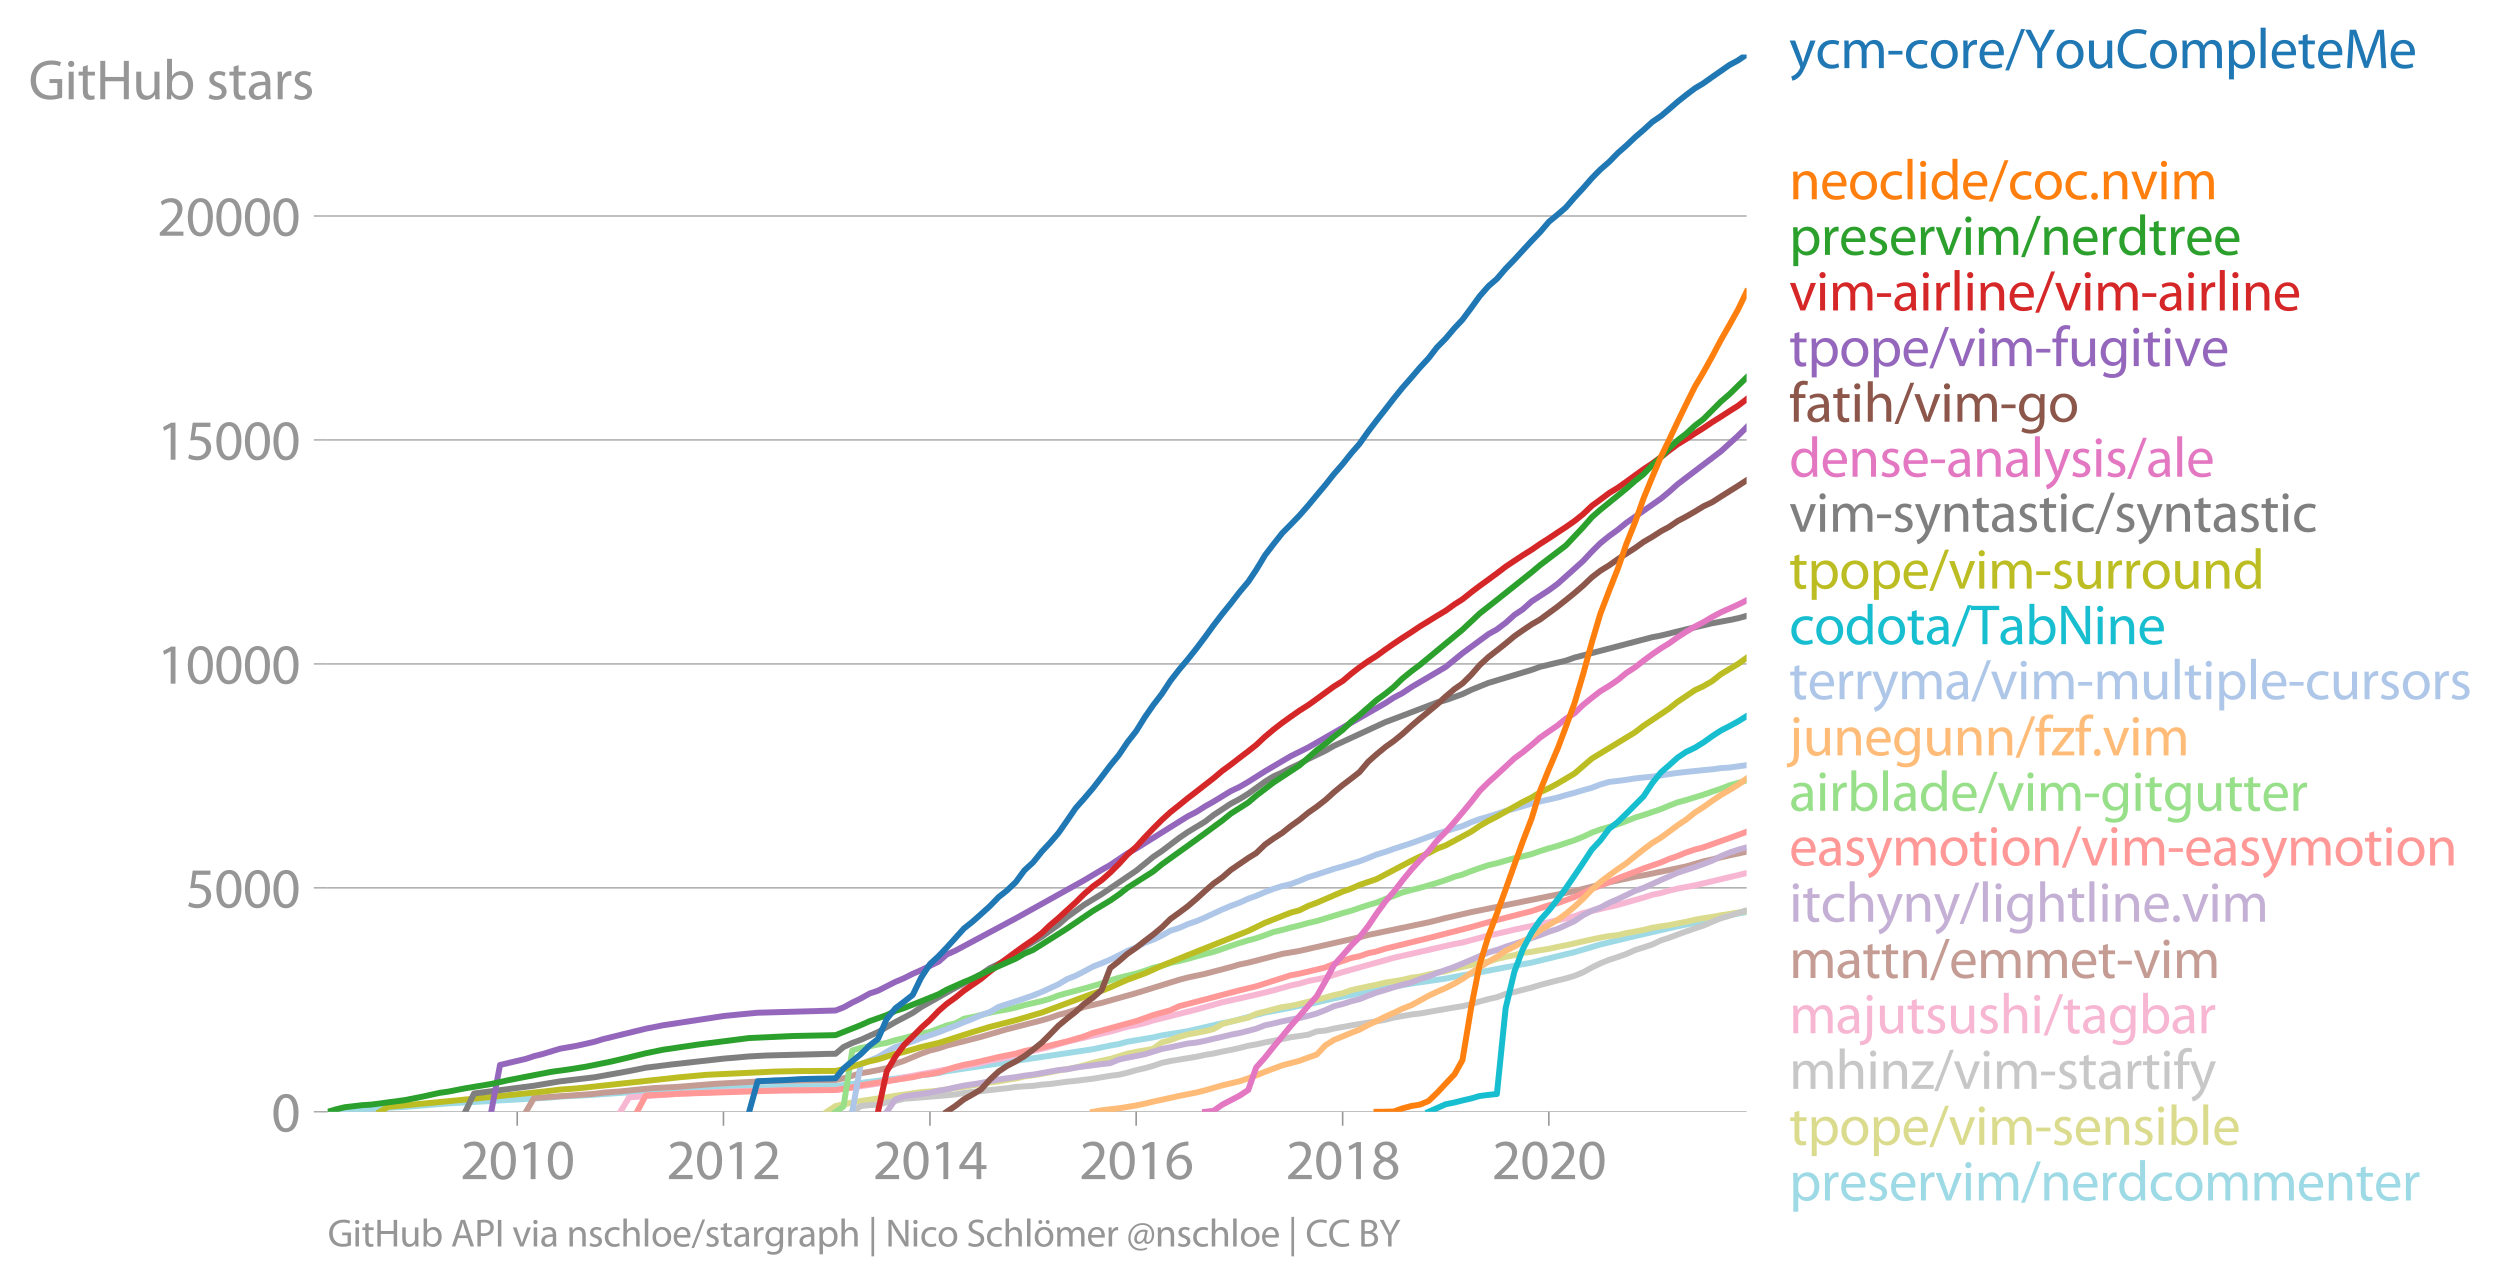 <svg xmlns:xlink="http://www.w3.org/1999/xlink" width="838.957" height="431.141" viewBox="0 0 629.218 323.356" xmlns="http://www.w3.org/2000/svg"><defs><style>*{stroke-linejoin:round;stroke-linecap:butt}</style></defs><g id="figure_1"><path d="M0 323.356h629.218V0H0v323.356z" style="fill:none" id="patch_1"/><g id="axes_1"><path d="M82.476 279.829h357.12V13.717H82.476v266.112z" style="fill:none" id="patch_2"/><g id="matplotlib.axis_1"><g id="xtick_1"><g id="line2d_1"><defs><path id="m10c951c06f" d="M0 0v3.5" style="stroke:#969696;stroke-width:.4"/></defs><use xlink:href="#m10c951c06f" x="130.182" y="279.829" style="fill:#969696;stroke:#969696;stroke-width:.4"/></g><g style="fill:#969696" transform="matrix(.14 0 0 -.14 115.82 296.769)" id="text_1"><defs><path id="MyriadPro-Regular-32" d="M2944 0v467H1075v13l333 307c877 845 1434 1466 1434 2234 0 595-378 1209-1274 1209-480 0-890-179-1178-422l180-397c192 160 505 352 883 352 621 0 825-390 825-813-6-627-486-1164-1548-2176L288 346V0h2656z" transform="scale(.016)"/><path id="MyriadPro-Regular-30" d="M1677 4230c-845 0-1447-768-1447-2163C243 691 794-70 1606-70c922 0 1447 780 1447 2195 0 1325-499 2105-1376 2105zm-32-435c582 0 845-672 845-1696 0-1062-276-1734-852-1734-512 0-844 614-844 1696 0 1133 358 1734 851 1734z" transform="scale(.016)"/><path id="MyriadPro-Regular-31" d="M1510 0h544v4160h-480l-908-486 108-429 724 390h12V0z" transform="scale(.016)"/></defs><use xlink:href="#MyriadPro-Regular-32"/><use xlink:href="#MyriadPro-Regular-30" x="51.3"/><use xlink:href="#MyriadPro-Regular-31" x="102.6"/><use xlink:href="#MyriadPro-Regular-30" x="153.9"/></g></g><g id="xtick_2"><use xlink:href="#m10c951c06f" x="182.083" y="279.829" style="fill:#969696;stroke:#969696;stroke-width:.4" id="line2d_2"/><g style="fill:#969696" transform="matrix(.14 0 0 -.14 167.72 296.769)" id="text_2"><use xlink:href="#MyriadPro-Regular-32"/><use xlink:href="#MyriadPro-Regular-30" x="51.3"/><use xlink:href="#MyriadPro-Regular-31" x="102.6"/><use xlink:href="#MyriadPro-Regular-32" x="153.9"/></g></g><g id="xtick_3"><use xlink:href="#m10c951c06f" x="234.055" y="279.829" style="fill:#969696;stroke:#969696;stroke-width:.4" id="line2d_3"/><g style="fill:#969696" transform="matrix(.14 0 0 -.14 219.692 296.769)" id="text_3"><defs><path id="MyriadPro-Regular-34" d="M2560 0v1133h582v441h-582v2586h-608L96 1504v-371h1933V0h531zM666 1574v13l1017 1415c115 192 218 371 346 614h19c-13-218-19-435-19-653V1574H666z" transform="scale(.016)"/></defs><use xlink:href="#MyriadPro-Regular-32"/><use xlink:href="#MyriadPro-Regular-30" x="51.3"/><use xlink:href="#MyriadPro-Regular-31" x="102.6"/><use xlink:href="#MyriadPro-Regular-34" x="153.9"/></g></g><g id="xtick_4"><use xlink:href="#m10c951c06f" x="285.956" y="279.829" style="fill:#969696;stroke:#969696;stroke-width:.4" id="line2d_4"/><g style="fill:#969696" transform="matrix(.14 0 0 -.14 271.593 296.769)" id="text_4"><defs><path id="MyriadPro-Regular-36" d="M2662 4224c-102 0-243-6-409-32-525-64-986-275-1331-614-410-410-704-1056-704-1876C218 621 800-70 1690-70c864 0 1382 704 1382 1465 0 813-518 1344-1254 1344-461 0-807-217-1005-480h-19c96 685 563 1331 1446 1479 160 25 307 32 422 25v461zM1690 365c-589 0-903 505-916 1190 0 103 26 186 64 250 154 301 468 512 807 512 518 0 857-359 857-954s-326-998-806-998h-6z" transform="scale(.016)"/></defs><use xlink:href="#MyriadPro-Regular-32"/><use xlink:href="#MyriadPro-Regular-30" x="51.3"/><use xlink:href="#MyriadPro-Regular-31" x="102.6"/><use xlink:href="#MyriadPro-Regular-36" x="153.9"/></g></g><g id="xtick_5"><use xlink:href="#m10c951c06f" x="337.928" y="279.829" style="fill:#969696;stroke:#969696;stroke-width:.4" id="line2d_5"/><g style="fill:#969696" transform="matrix(.14 0 0 -.14 323.564 296.769)" id="text_5"><defs><path id="MyriadPro-Regular-38" d="M1062 2170c-512-218-825-589-825-1114C237 448 762-70 1632-70c794 0 1414 486 1414 1209 0 506-320 871-838 1075v20c512 243 685 620 685 972 0 519-403 1024-1210 1024-729 0-1286-448-1286-1107 0-358 198-717 659-934l6-19zm583-1831c-531 0-851 371-832 794 0 397 262 717 749 857 563-160 915-403 915-908 0-423-327-743-832-743zm6 3488c506 0 704-345 704-678 0-378-275-634-633-755-480 128-794 352-794 768 0 358 256 665 723 665z" transform="scale(.016)"/></defs><use xlink:href="#MyriadPro-Regular-32"/><use xlink:href="#MyriadPro-Regular-30" x="51.3"/><use xlink:href="#MyriadPro-Regular-31" x="102.6"/><use xlink:href="#MyriadPro-Regular-38" x="153.9"/></g></g><g id="xtick_6"><use xlink:href="#m10c951c06f" x="389.828" y="279.829" style="fill:#969696;stroke:#969696;stroke-width:.4" id="line2d_6"/><g style="fill:#969696" transform="matrix(.14 0 0 -.14 375.465 296.769)" id="text_6"><use xlink:href="#MyriadPro-Regular-32"/><use xlink:href="#MyriadPro-Regular-30" x="51.3"/><use xlink:href="#MyriadPro-Regular-32" x="102.6"/><use xlink:href="#MyriadPro-Regular-30" x="153.9"/></g></g></g><g id="matplotlib.axis_2"><g id="ytick_1"><path d="M82.476 279.829h357.12" clip-path="url(#p8247902448)" style="fill:none;stroke:#969696;stroke-width:.3;stroke-linecap:square" id="line2d_7"/><g id="line2d_8"><defs><path id="m7f1ccc2a05" d="M0 0h-3.5" style="stroke:#969696;stroke-width:.3"/></defs><use xlink:href="#m7f1ccc2a05" x="82.476" y="279.829" style="fill:#969696;stroke:#969696;stroke-width:.3"/></g><use xlink:href="#MyriadPro-Regular-30" style="fill:#969696" transform="matrix(.14 0 0 -.14 68.295 284.799)" id="text_7"/></g><g id="ytick_2"><path d="M82.476 223.463h357.12" clip-path="url(#p8247902448)" style="fill:none;stroke:#969696;stroke-width:.3;stroke-linecap:square" id="line2d_9"/><use xlink:href="#m7f1ccc2a05" x="82.476" y="223.463" style="fill:#969696;stroke:#969696;stroke-width:.3" id="line2d_10"/><g style="fill:#969696" transform="matrix(.14 0 0 -.14 46.75 228.433)" id="text_8"><defs><path id="MyriadPro-Regular-35" d="M2771 4160H781L512 2163c154 19 339 45 576 45 832 0 1190-384 1197-922 0-556-455-902-986-902-377 0-717 128-889 230L269 186C467 58 851-70 1306-70c902 0 1548 608 1548 1420 0 525-268 884-595 1069-256 154-576 224-896 224-153 0-243-13-339-25l160 1068h1587v474z" transform="scale(.016)"/></defs><use xlink:href="#MyriadPro-Regular-35"/><use xlink:href="#MyriadPro-Regular-30" x="51.3"/><use xlink:href="#MyriadPro-Regular-30" x="102.6"/><use xlink:href="#MyriadPro-Regular-30" x="153.9"/></g></g><g id="ytick_3"><path d="M82.476 167.098h357.12" clip-path="url(#p8247902448)" style="fill:none;stroke:#969696;stroke-width:.3;stroke-linecap:square" id="line2d_11"/><use xlink:href="#m7f1ccc2a05" x="82.476" y="167.098" style="fill:#969696;stroke:#969696;stroke-width:.3" id="line2d_12"/><g style="fill:#969696" transform="matrix(.14 0 0 -.14 39.568 172.068)" id="text_9"><use xlink:href="#MyriadPro-Regular-31"/><use xlink:href="#MyriadPro-Regular-30" x="51.3"/><use xlink:href="#MyriadPro-Regular-30" x="102.6"/><use xlink:href="#MyriadPro-Regular-30" x="153.9"/><use xlink:href="#MyriadPro-Regular-30" x="205.2"/></g></g><g id="ytick_4"><path d="M82.476 110.733h357.12" clip-path="url(#p8247902448)" style="fill:none;stroke:#969696;stroke-width:.3;stroke-linecap:square" id="line2d_13"/><use xlink:href="#m7f1ccc2a05" x="82.476" y="110.733" style="fill:#969696;stroke:#969696;stroke-width:.3" id="line2d_14"/><g style="fill:#969696" transform="matrix(.14 0 0 -.14 39.568 115.703)" id="text_10"><use xlink:href="#MyriadPro-Regular-31"/><use xlink:href="#MyriadPro-Regular-35" x="51.3"/><use xlink:href="#MyriadPro-Regular-30" x="102.6"/><use xlink:href="#MyriadPro-Regular-30" x="153.9"/><use xlink:href="#MyriadPro-Regular-30" x="205.2"/></g></g><g id="ytick_5"><path d="M82.476 54.367h357.12" clip-path="url(#p8247902448)" style="fill:none;stroke:#969696;stroke-width:.3;stroke-linecap:square" id="line2d_15"/><use xlink:href="#m7f1ccc2a05" x="82.476" y="54.367" style="fill:#969696;stroke:#969696;stroke-width:.3" id="line2d_16"/><g style="fill:#969696" transform="matrix(.14 0 0 -.14 39.568 59.337)" id="text_11"><use xlink:href="#MyriadPro-Regular-32"/><use xlink:href="#MyriadPro-Regular-30" x="51.3"/><use xlink:href="#MyriadPro-Regular-30" x="102.6"/><use xlink:href="#MyriadPro-Regular-30" x="153.9"/><use xlink:href="#MyriadPro-Regular-30" x="205.2"/></g></g><g style="fill:#969696" transform="matrix(.14 0 0 -.14 7.2 24.984)" id="text_12"><defs><path id="MyriadPro-Regular-47" d="M3770 2266H2349v-448h877V531c-128-64-378-115-743-115-1005 0-1664 646-1664 1741 0 1081 685 1734 1735 1734 435 0 723-83 953-185l135 454c-186 90-576 198-1076 198-1446 0-2329-940-2336-2227 0-672 231-1248 602-1606 422-403 960-570 1613-570 582 0 1075 147 1325 237v2074z" transform="scale(.016)"/><path id="MyriadPro-Regular-69" d="M1030 0v3098H467V0h563zM749 4320c-205 0-352-154-352-352 0-192 141-346 339-346 224 0 365 154 358 346 0 198-134 352-345 352z" transform="scale(.016)"/><path id="MyriadPro-Regular-74" d="M595 3667v-569H115v-429h480V979c0-365 58-640 218-806C947 19 1158-70 1421-70c217 0 390 38 499 83l-26 422c-83-25-172-38-326-38-314 0-422 217-422 601v1671h806v429h-806v742l-551-173z" transform="scale(.016)"/><path id="MyriadPro-Regular-48" d="M486 4314V0h557v2022h2087V0h563v4314h-563V2509H1043v1805H486z" transform="scale(.016)"/><path id="MyriadPro-Regular-75" d="M3059 3098h-563V1197c0-103-19-205-51-288-103-250-365-512-743-512-512 0-691 397-691 985v1716H448V1286C448 198 1030-70 1517-70c550 0 877 326 1024 576h13l32-506h499c-19 243-26 525-26 845v2253z" transform="scale(.016)"/><path id="MyriadPro-Regular-62" d="M467 800c0-275-13-589-25-800h486l26 512h19c230-410 589-582 1037-582 691 0 1388 550 1388 1657 7 941-537 1581-1305 1581-499 0-858-224-1056-570h-13v1946H467V800zm557 998c0 90 19 167 32 231 115 429 474 691 858 691 601 0 921-531 921-1152 0-710-352-1190-941-1190-409 0-736 268-844 659-13 64-26 134-26 205v556z" transform="scale(.016)"/><path id="MyriadPro-Regular-73" d="M250 147C467 19 781-70 1120-70c736 0 1158 390 1158 934 0 461-275 730-812 934-404 154-589 269-589 525 0 231 185 423 518 423 288 0 512-103 634-180l141 410c-173 102-448 192-762 192-666 0-1069-410-1069-909 0-371 263-678 819-877 416-153 576-300 576-569 0-256-192-461-601-461-282 0-576 115-743 224L250 147z" transform="scale(.016)"/><path id="MyriadPro-Regular-61" d="M2643 1901c0 621-230 1267-1177 1267-391 0-762-109-1018-275l128-371c218 140 518 230 806 230 634 0 704-461 704-717v-64C890 1978 224 1568 224 819c0-448 320-889 947-889 442 0 775 217 947 460h20l44-390h512c-38 211-51 474-51 742v1159zm-544-858c0-57-13-121-32-179-89-262-345-518-749-518-288 0-531 172-531 537 0 602 698 711 1312 698v-538z" transform="scale(.016)"/><path id="MyriadPro-Regular-72" d="M467 0h557v1651c0 96 13 186 26 263 76 422 358 723 755 723 77 0 134-7 192-19v531c-51 13-96 19-160 19-378 0-717-262-858-678h-25l-20 608H442c19-288 25-602 25-967V0z" transform="scale(.016)"/></defs><use xlink:href="#MyriadPro-Regular-47"/><use xlink:href="#MyriadPro-Regular-69" x="64.6"/><use xlink:href="#MyriadPro-Regular-74" x="88"/><use xlink:href="#MyriadPro-Regular-48" x="121.1"/><use xlink:href="#MyriadPro-Regular-75" x="186.3"/><use xlink:href="#MyriadPro-Regular-62" x="241.4"/><use xlink:href="#MyriadPro-Regular-20" x="298.3"/><use xlink:href="#MyriadPro-Regular-73" x="319.5"/><use xlink:href="#MyriadPro-Regular-74" x="359.1"/><use xlink:href="#MyriadPro-Regular-61" x="392.2"/><use xlink:href="#MyriadPro-Regular-72" x="440.4"/><use xlink:href="#MyriadPro-Regular-73" x="473.1"/></g></g><path d="m82.476 279.829 2.204-.271 10.878-.665 6.47-.304 10.736-.869 25.95-1.499 2.204-.237 6.54-.304 10.879-.755 4.194-.327 6.47-.305 30.43-.856 10.878-.102 25.95-3.258 1.99-.45 4.338-.666 6.54-.97 25.95-3.922 4.338-.913 2.204-.384 2.133-.586 6.47-1.082 2.204-.507 6.47-1.049 8.744-2.018 2.133-.394 8.603-2.277 6.47-1.24 2.204-.485 2.204-.338 6.47-1.522 12.94-2.56 6.54-1.149 8.674-1.274 4.195-.811 4.337-.756 6.54-1.262 6.541-1.184 6.541-1.612 4.266-1.026 6.47-1.916 8.745-2.12 10.736-2.468 4.337-.914 2.132-.327 4.408-1.183 6.47-1.173h0" clip-path="url(#p8247902448)" style="fill:none;stroke:#9edae5;stroke-width:1.5;stroke-linecap:square" id="line2d_17"/><path d="m208.105 279.829 2.204-1.466 1.99-.406 2.204-.473 2.133-.372 2.204-.327 2.133-.316 2.204-.304 2.204-.372 2.133-.293 2.204-.338 2.133-.305 2.204-.158 2.204-.191 1.99-.316 2.205-.36 2.133-.294 2.204-.372 2.133-.338 2.204-.372 2.204-.27 2.132-.406 2.204-.35 2.133-.496 2.204-.316 2.204-.349 1.991-.383 2.204-.451 2.133-.35 2.204-.428 2.133-.53 2.204-.642 2.204-.519 2.133-.45 2.204-.666 2.133-.654 2.204-.462 2.204-.372 2.062-.383 2.204-1.624 2.132-.575 2.204-.823 2.133-.608 2.204-.395 2.204-.428 2.133-.53 2.204-1.274 2.133-.586 2.204-.53 2.204-.496 1.99-.97 2.205-.54 2.133-.575 2.204-.564 2.133-.293 2.204-.496 2.204-.553 2.133-.484 2.204-.587 2.133-.597 2.204-.474 2.204-.789 1.99-.44 2.204-.473 2.133-.428 2.204-.553 2.133-.326 2.204-.361 2.204-.53 2.133-.293 2.204-.507 2.133-.474 2.204-.372 2.204-.654 1.99-.428 2.205-.485 2.133-.462 2.204-.383 2.133-.677 2.204-.518 2.204-.429 2.132-.586 2.204-.26 2.133-.394 2.204-.36 2.204-.485 2.062-.395 2.204-.496 2.133-.496 2.204-.496 2.133-.45 2.204-.384 2.204-.237 2.133-.518 2.204-.384 2.133-.417 2.204-.552 2.204-.36 1.99-.283 2.205-.44 2.133-.405 2.204-.53 2.132-.372 2.204-.338 2.204-.406 2.133-.338 2.204-.36 2.133-.328" clip-path="url(#p8247902448)" style="fill:none;stroke:#dbdb8d;stroke-width:1.5;stroke-linecap:square" id="line2d_18"/><path d="m214.503 279.829 2.133-1.443 2.204-.248 2.133-.102 2.204-.586 2.204-.36 2.133-.553 2.204-.158 2.133-.17 2.204-.19 2.204-.181 1.99-.158 2.205-.225 2.133-.361 2.204-.293 2.133-.17 2.204-.27 2.204-.248 2.132-.225 2.204-.316 2.133-.158 2.204-.113 2.204-.315 1.991-.147 2.204-.293 2.133-.293 2.204-.225 2.133-.26 2.204-.27 2.204-.372 2.133-.361 2.204-.27 2.133-.508 2.204-.642 2.204-.508 2.062-.575 2.204-.755 2.132-.462 2.204-.36 2.133-.35 2.204-.361 2.204-.474 2.133-.349 2.204-.485 2.133-.417 2.204-.485 2.204-.563 1.99-.338 2.205-.496 2.133-.406 2.204-.44 2.133-.462 2.204-.316 2.204-.338 2.133-.812 2.204-.214 2.133-.507 2.204-.395 2.204-.405 1.99-.339 2.204-.35 2.133-.337 2.204-.395 2.133-.541 2.204-.395 2.204-.372 2.133-.259 2.204-.383 2.133-.383 2.204-.384 2.204-.372 1.99-.315 2.205-.541 2.133-.643 2.204-.597 2.133-.485 2.204-.823 2.204-.485 2.132-.552 2.204-.575 2.133-.643 2.204-.586 2.204-.564 2.062-.496 2.204-.665 2.133-.879 2.204-1.218 2.133-1.025 2.204-.902 2.204-.71 2.133-.756 2.204-.992 2.133-.665 2.204-.733 2.204-1.048 1.99-.631 2.205-.835 2.133-.777 2.204-.778 2.132-.688 2.204-.97 2.204-.879 2.133-.62 2.204-.687 2.133-.7" clip-path="url(#p8247902448)" style="fill:none;stroke:#c7c7c7;stroke-width:1.5;stroke-linecap:square" id="line2d_19"/><g style="fill:#1f77b4" transform="matrix(.14 0 0 -.14 450.31 17.14)" id="text_13"><defs><path id="MyriadPro-Regular-79" d="M58 3098 1203 243c26-70 39-115 39-147s-20-77-45-134c-128-288-320-506-474-628-166-140-352-230-493-275l141-473c141 25 416 121 691 364 384 333 660 877 1063 1940l845 2208h-596l-614-1818c-77-224-141-461-198-646h-13c-51 185-128 428-199 633L672 3098H58z" transform="scale(.016)"/><path id="MyriadPro-Regular-63" d="M2579 538c-160-71-371-154-691-154-614 0-1075 442-1075 1158 0 647 384 1172 1094 1172 307 0 519-71 653-148l128 436c-154 76-448 160-781 160-1011 0-1664-692-1664-1645C243 570 851-70 1786-70c416 0 742 108 889 185l-96 423z" transform="scale(.016)"/><path id="MyriadPro-Regular-6d" d="M467 0h551v1869c0 96 12 192 44 275 90 282 346 563 698 563 429 0 646-358 646-851V0h551v1914c0 102 19 204 45 281 96 275 345 512 665 512 455 0 672-358 672-953V0h551v1824c0 1075-608 1344-1018 1344-294 0-499-77-685-218-128-96-249-230-345-403h-13c-135 365-455 621-877 621-512 0-800-275-973-570h-19l-26 500H442c19-256 25-519 25-839V0z" transform="scale(.016)"/><path id="MyriadPro-Regular-2d" d="M192 1939v-416h1581v416H192z" transform="scale(.016)"/><path id="MyriadPro-Regular-6f" d="M1779 3168c-857 0-1536-608-1536-1645C243 544 890-70 1728-70c749 0 1542 499 1542 1644 0 948-601 1594-1491 1594zm-13-422c666 0 928-666 928-1191 0-697-403-1203-940-1203-551 0-941 512-941 1190 0 589 288 1204 953 1204z" transform="scale(.016)"/><path id="MyriadPro-Regular-65" d="M2957 1446c6 58 19 148 19 263 0 569-269 1459-1280 1459-902 0-1453-736-1453-1670C243 563 813-70 1766-70c493 0 832 108 1031 198l-96 403c-211-89-455-160-858-160-563 0-1049 314-1062 1075h2176zM787 1850c45 390 295 915 864 915 634 0 787-557 781-915H787z" transform="scale(.016)"/><path id="MyriadPro-Regular-2f" d="m422-256 1792 4640h-435L-6-256h428z" transform="scale(.016)"/><path id="MyriadPro-Regular-59" d="M2010 0v1837l1446 2477h-634l-620-1191c-167-326-314-608-436-889h-12c-135 300-263 563-429 889L717 4314H83l1363-2484V0h564z" transform="scale(.016)"/><path id="MyriadPro-Regular-43" d="M3386 582c-224-108-570-179-909-179-1050 0-1658 679-1658 1735 0 1132 672 1779 1683 1779 359 0 660-77 871-179l134 454c-147 77-486 192-1024 192-1337 0-2253-915-2253-2266C230 704 1146-70 2362-70c524 0 934 108 1139 211l-115 441z" transform="scale(.016)"/><path id="MyriadPro-Regular-70" d="M467-1267h557V416h13c185-307 544-486 953-486 730 0 1408 550 1408 1664 0 940-563 1574-1312 1574-505 0-870-224-1100-602h-13l-26 532H442c12-295 25-615 25-1012v-3353zm557 3059c0 77 19 160 38 230 109 423 468 698 852 698 595 0 921-531 921-1152 0-710-345-1197-941-1197-403 0-742 269-844 659-13 71-26 148-26 231v531z" transform="scale(.016)"/><path id="MyriadPro-Regular-6c" d="M467 0h563v4544H467V0z" transform="scale(.016)"/><path id="MyriadPro-Regular-4d" d="M4230 0h544l-268 4314h-711l-768-2087c-192-544-345-1017-454-1453h-19c-109 448-256 922-436 1453l-736 2087H672L371 0h531l116 1850c38 646 70 1369 83 1907h13c121-512 294-1069 499-1677L2310 26h423l761 2092c218 589 397 1133 544 1639h20c-7-538 32-1261 64-1863L4230 0z" transform="scale(.016)"/></defs><use xlink:href="#MyriadPro-Regular-79"/><use xlink:href="#MyriadPro-Regular-63" x="47.1"/><use xlink:href="#MyriadPro-Regular-6d" x="91.9"/><use xlink:href="#MyriadPro-Regular-2d" x="175.3"/><use xlink:href="#MyriadPro-Regular-63" x="206"/><use xlink:href="#MyriadPro-Regular-6f" x="250.8"/><use xlink:href="#MyriadPro-Regular-72" x="305.7"/><use xlink:href="#MyriadPro-Regular-65" x="338.4"/><use xlink:href="#MyriadPro-Regular-2f" x="388.5"/><use xlink:href="#MyriadPro-Regular-59" x="422.8"/><use xlink:href="#MyriadPro-Regular-6f" x="476.9"/><use xlink:href="#MyriadPro-Regular-75" x="531.8"/><use xlink:href="#MyriadPro-Regular-43" x="586.9"/><use xlink:href="#MyriadPro-Regular-6f" x="644.9"/><use xlink:href="#MyriadPro-Regular-6d" x="699.8"/><use xlink:href="#MyriadPro-Regular-70" x="783.2"/><use xlink:href="#MyriadPro-Regular-6c" x="840.1"/><use xlink:href="#MyriadPro-Regular-65" x="863.7"/><use xlink:href="#MyriadPro-Regular-74" x="913.8"/><use xlink:href="#MyriadPro-Regular-65" x="946.9"/><use xlink:href="#MyriadPro-Regular-4d" x="997"/><use xlink:href="#MyriadPro-Regular-65" x="1077.4"/></g><g style="fill:#ff7f0e" transform="matrix(.14 0 0 -.14 450.31 50.145)" id="text_14"><defs><path id="MyriadPro-Regular-6e" d="M467 0h563v1862c0 96 13 192 39 263 96 313 384 576 755 576 531 0 717-416 717-915V0h563v1850c0 1062-666 1318-1094 1318-512 0-871-288-1024-582h-13l-32 512H442c19-256 25-519 25-839V0z" transform="scale(.016)"/><path id="MyriadPro-Regular-64" d="M2579 4544V2694h-13c-140 250-460 474-934 474-755 0-1395-634-1389-1664C243 563 819-70 1568-70c506 0 883 262 1056 608h13l25-538h506c-19 211-26 525-26 800v3744h-563zm0-3245c0-89-6-166-25-243-103-422-448-672-826-672-608 0-915 518-915 1146 0 684 345 1196 928 1196 422 0 729-294 813-652 19-71 25-167 25-237v-538z" transform="scale(.016)"/><path id="MyriadPro-Regular-2e" d="M710-70c237 0 384 172 384 403 0 237-153 403-377 403S333 570 333 333c0-231 153-403 371-403h6z" transform="scale(.016)"/><path id="MyriadPro-Regular-76" d="M83 3098 1261 0h537l1216 3098h-588l-602-1741c-102-282-192-538-262-794h-20c-64 256-147 512-249 794L685 3098H83z" transform="scale(.016)"/></defs><use xlink:href="#MyriadPro-Regular-6e"/><use xlink:href="#MyriadPro-Regular-65" x="55.5"/><use xlink:href="#MyriadPro-Regular-6f" x="105.6"/><use xlink:href="#MyriadPro-Regular-63" x="160.5"/><use xlink:href="#MyriadPro-Regular-6c" x="205.3"/><use xlink:href="#MyriadPro-Regular-69" x="228.9"/><use xlink:href="#MyriadPro-Regular-64" x="252.3"/><use xlink:href="#MyriadPro-Regular-65" x="308.7"/><use xlink:href="#MyriadPro-Regular-2f" x="358.8"/><use xlink:href="#MyriadPro-Regular-63" x="393.1"/><use xlink:href="#MyriadPro-Regular-6f" x="437.9"/><use xlink:href="#MyriadPro-Regular-63" x="492.8"/><use xlink:href="#MyriadPro-Regular-2e" x="537.6"/><use xlink:href="#MyriadPro-Regular-6e" x="558.3"/><use xlink:href="#MyriadPro-Regular-76" x="613.8"/><use xlink:href="#MyriadPro-Regular-69" x="661.9"/><use xlink:href="#MyriadPro-Regular-6d" x="685.3"/></g><g style="fill:#2ca02c" transform="matrix(.14 0 0 -.14 450.31 64.145)" id="text_15"><use xlink:href="#MyriadPro-Regular-70"/><use xlink:href="#MyriadPro-Regular-72" x="56.9"/><use xlink:href="#MyriadPro-Regular-65" x="89.6"/><use xlink:href="#MyriadPro-Regular-73" x="139.7"/><use xlink:href="#MyriadPro-Regular-65" x="179.3"/><use xlink:href="#MyriadPro-Regular-72" x="229.4"/><use xlink:href="#MyriadPro-Regular-76" x="262.1"/><use xlink:href="#MyriadPro-Regular-69" x="310.2"/><use xlink:href="#MyriadPro-Regular-6d" x="333.6"/><use xlink:href="#MyriadPro-Regular-2f" x="417"/><use xlink:href="#MyriadPro-Regular-6e" x="451.3"/><use xlink:href="#MyriadPro-Regular-65" x="506.8"/><use xlink:href="#MyriadPro-Regular-72" x="556.9"/><use xlink:href="#MyriadPro-Regular-64" x="589.6"/><use xlink:href="#MyriadPro-Regular-74" x="646"/><use xlink:href="#MyriadPro-Regular-72" x="679.1"/><use xlink:href="#MyriadPro-Regular-65" x="711.8"/><use xlink:href="#MyriadPro-Regular-65" x="761.9"/></g><g style="fill:#d62728" transform="matrix(.14 0 0 -.14 450.31 78.145)" id="text_16"><use xlink:href="#MyriadPro-Regular-76"/><use xlink:href="#MyriadPro-Regular-69" x="48.1"/><use xlink:href="#MyriadPro-Regular-6d" x="71.5"/><use xlink:href="#MyriadPro-Regular-2d" x="154.9"/><use xlink:href="#MyriadPro-Regular-61" x="185.6"/><use xlink:href="#MyriadPro-Regular-69" x="233.8"/><use xlink:href="#MyriadPro-Regular-72" x="257.2"/><use xlink:href="#MyriadPro-Regular-6c" x="289.9"/><use xlink:href="#MyriadPro-Regular-69" x="313.5"/><use xlink:href="#MyriadPro-Regular-6e" x="336.9"/><use xlink:href="#MyriadPro-Regular-65" x="392.4"/><use xlink:href="#MyriadPro-Regular-2f" x="442.5"/><use xlink:href="#MyriadPro-Regular-76" x="476.8"/><use xlink:href="#MyriadPro-Regular-69" x="524.9"/><use xlink:href="#MyriadPro-Regular-6d" x="548.3"/><use xlink:href="#MyriadPro-Regular-2d" x="631.7"/><use xlink:href="#MyriadPro-Regular-61" x="662.4"/><use xlink:href="#MyriadPro-Regular-69" x="710.6"/><use xlink:href="#MyriadPro-Regular-72" x="734"/><use xlink:href="#MyriadPro-Regular-6c" x="766.7"/><use xlink:href="#MyriadPro-Regular-69" x="790.3"/><use xlink:href="#MyriadPro-Regular-6e" x="813.7"/><use xlink:href="#MyriadPro-Regular-65" x="869.2"/></g><g style="fill:#9467bd" transform="matrix(.14 0 0 -.14 450.31 92.144)" id="text_17"><defs><path id="MyriadPro-Regular-66" d="M1082 0v2669h748v429h-748v166c0 474 121 896 601 896 160 0 275-32 359-70l76 435c-108 45-281 89-480 89-262 0-544-83-755-288-262-249-358-646-358-1081v-147H90v-429h435V0h557z" transform="scale(.016)"/><path id="MyriadPro-Regular-67" d="M3110 2246c0 378 13 628 26 852h-493l-25-468h-13c-135 256-429 538-967 538-710 0-1395-595-1395-1645C243 666 794 13 1562 13c480 0 812 230 985 518h13V186c0-781-422-1082-998-1082-384 0-704 115-909 243l-141-429c250-166 659-256 1030-256 391 0 826 90 1127 372 301 268 441 704 441 1414v1798zm-556-928c0-96-13-204-45-300-122-359-435-576-781-576-608 0-915 505-915 1113 0 717 384 1171 921 1171 410 0 685-268 788-595 25-77 32-160 32-256v-557z" transform="scale(.016)"/></defs><use xlink:href="#MyriadPro-Regular-74"/><use xlink:href="#MyriadPro-Regular-70" x="33.1"/><use xlink:href="#MyriadPro-Regular-6f" x="90"/><use xlink:href="#MyriadPro-Regular-70" x="144.9"/><use xlink:href="#MyriadPro-Regular-65" x="201.8"/><use xlink:href="#MyriadPro-Regular-2f" x="251.9"/><use xlink:href="#MyriadPro-Regular-76" x="286.2"/><use xlink:href="#MyriadPro-Regular-69" x="334.3"/><use xlink:href="#MyriadPro-Regular-6d" x="357.7"/><use xlink:href="#MyriadPro-Regular-2d" x="441.1"/><use xlink:href="#MyriadPro-Regular-66" x="471.8"/><use xlink:href="#MyriadPro-Regular-75" x="501"/><use xlink:href="#MyriadPro-Regular-67" x="556.1"/><use xlink:href="#MyriadPro-Regular-69" x="612"/><use xlink:href="#MyriadPro-Regular-74" x="635.4"/><use xlink:href="#MyriadPro-Regular-69" x="668.5"/><use xlink:href="#MyriadPro-Regular-76" x="691.9"/><use xlink:href="#MyriadPro-Regular-65" x="740"/></g><g style="fill:#8c564b" transform="matrix(.14 0 0 -.14 450.31 106.144)" id="text_18"><defs><path id="MyriadPro-Regular-68" d="M467 0h563v1869c0 109 7 192 39 269 102 307 390 563 755 563 531 0 717-423 717-922V0h563v1843c0 1069-666 1325-1082 1325-211 0-409-64-576-160-172-96-313-237-403-397h-13v1933H467V0z" transform="scale(.016)"/></defs><use xlink:href="#MyriadPro-Regular-66"/><use xlink:href="#MyriadPro-Regular-61" x="29.2"/><use xlink:href="#MyriadPro-Regular-74" x="77.4"/><use xlink:href="#MyriadPro-Regular-69" x="110.5"/><use xlink:href="#MyriadPro-Regular-68" x="133.9"/><use xlink:href="#MyriadPro-Regular-2f" x="189.4"/><use xlink:href="#MyriadPro-Regular-76" x="223.7"/><use xlink:href="#MyriadPro-Regular-69" x="271.8"/><use xlink:href="#MyriadPro-Regular-6d" x="295.2"/><use xlink:href="#MyriadPro-Regular-2d" x="378.6"/><use xlink:href="#MyriadPro-Regular-67" x="409.3"/><use xlink:href="#MyriadPro-Regular-6f" x="465.2"/></g><g style="fill:#e377c2" transform="matrix(.14 0 0 -.14 450.31 119.985)" id="text_19"><use xlink:href="#MyriadPro-Regular-64"/><use xlink:href="#MyriadPro-Regular-65" x="56.4"/><use xlink:href="#MyriadPro-Regular-6e" x="106.5"/><use xlink:href="#MyriadPro-Regular-73" x="162"/><use xlink:href="#MyriadPro-Regular-65" x="201.6"/><use xlink:href="#MyriadPro-Regular-2d" x="251.7"/><use xlink:href="#MyriadPro-Regular-61" x="282.4"/><use xlink:href="#MyriadPro-Regular-6e" x="330.6"/><use xlink:href="#MyriadPro-Regular-61" x="386.1"/><use xlink:href="#MyriadPro-Regular-6c" x="434.3"/><use xlink:href="#MyriadPro-Regular-79" x="457.9"/><use xlink:href="#MyriadPro-Regular-73" x="505"/><use xlink:href="#MyriadPro-Regular-69" x="544.6"/><use xlink:href="#MyriadPro-Regular-73" x="568"/><use xlink:href="#MyriadPro-Regular-2f" x="607.6"/><use xlink:href="#MyriadPro-Regular-61" x="641.9"/><use xlink:href="#MyriadPro-Regular-6c" x="690.1"/><use xlink:href="#MyriadPro-Regular-65" x="713.7"/></g><g style="fill:#7f7f7f" transform="matrix(.14 0 0 -.14 450.31 133.824)" id="text_20"><use xlink:href="#MyriadPro-Regular-76"/><use xlink:href="#MyriadPro-Regular-69" x="48.1"/><use xlink:href="#MyriadPro-Regular-6d" x="71.5"/><use xlink:href="#MyriadPro-Regular-2d" x="154.9"/><use xlink:href="#MyriadPro-Regular-73" x="185.6"/><use xlink:href="#MyriadPro-Regular-79" x="225.2"/><use xlink:href="#MyriadPro-Regular-6e" x="272.3"/><use xlink:href="#MyriadPro-Regular-74" x="327.8"/><use xlink:href="#MyriadPro-Regular-61" x="360.9"/><use xlink:href="#MyriadPro-Regular-73" x="409.1"/><use xlink:href="#MyriadPro-Regular-74" x="448.7"/><use xlink:href="#MyriadPro-Regular-69" x="481.8"/><use xlink:href="#MyriadPro-Regular-63" x="505.2"/><use xlink:href="#MyriadPro-Regular-2f" x="550"/><use xlink:href="#MyriadPro-Regular-73" x="584.3"/><use xlink:href="#MyriadPro-Regular-79" x="623.9"/><use xlink:href="#MyriadPro-Regular-6e" x="671"/><use xlink:href="#MyriadPro-Regular-74" x="726.5"/><use xlink:href="#MyriadPro-Regular-61" x="759.6"/><use xlink:href="#MyriadPro-Regular-73" x="807.8"/><use xlink:href="#MyriadPro-Regular-74" x="847.4"/><use xlink:href="#MyriadPro-Regular-69" x="880.5"/><use xlink:href="#MyriadPro-Regular-63" x="903.9"/></g><g style="fill:#bcbd22" transform="matrix(.14 0 0 -.14 450.31 148.145)" id="text_21"><use xlink:href="#MyriadPro-Regular-74"/><use xlink:href="#MyriadPro-Regular-70" x="33.1"/><use xlink:href="#MyriadPro-Regular-6f" x="90"/><use xlink:href="#MyriadPro-Regular-70" x="144.9"/><use xlink:href="#MyriadPro-Regular-65" x="201.8"/><use xlink:href="#MyriadPro-Regular-2f" x="251.9"/><use xlink:href="#MyriadPro-Regular-76" x="286.2"/><use xlink:href="#MyriadPro-Regular-69" x="334.3"/><use xlink:href="#MyriadPro-Regular-6d" x="357.7"/><use xlink:href="#MyriadPro-Regular-2d" x="441.1"/><use xlink:href="#MyriadPro-Regular-73" x="471.8"/><use xlink:href="#MyriadPro-Regular-75" x="511.4"/><use xlink:href="#MyriadPro-Regular-72" x="566.5"/><use xlink:href="#MyriadPro-Regular-72" x="599.2"/><use xlink:href="#MyriadPro-Regular-6f" x="631.9"/><use xlink:href="#MyriadPro-Regular-75" x="686.8"/><use xlink:href="#MyriadPro-Regular-6e" x="741.9"/><use xlink:href="#MyriadPro-Regular-64" x="797.4"/></g><g style="fill:#17becf" transform="matrix(.14 0 0 -.14 450.31 162.145)" id="text_22"><defs><path id="MyriadPro-Regular-54" d="M1306 0h563v3840h1318v474H-6v-474h1312V0z" transform="scale(.016)"/><path id="MyriadPro-Regular-4e" d="M1011 0v1843c0 717-13 1235-45 1779l20 7c217-467 505-960 806-1440L3162 0h563v4314h-525V2509c0-672 13-1197 64-1773l-13-6c-205 441-454 896-774 1401L1094 4314H486V0h525z" transform="scale(.016)"/></defs><use xlink:href="#MyriadPro-Regular-63"/><use xlink:href="#MyriadPro-Regular-6f" x="44.8"/><use xlink:href="#MyriadPro-Regular-64" x="99.7"/><use xlink:href="#MyriadPro-Regular-6f" x="156.1"/><use xlink:href="#MyriadPro-Regular-74" x="211"/><use xlink:href="#MyriadPro-Regular-61" x="244.1"/><use xlink:href="#MyriadPro-Regular-2f" x="292.3"/><use xlink:href="#MyriadPro-Regular-54" x="326.6"/><use xlink:href="#MyriadPro-Regular-61" x="376.3"/><use xlink:href="#MyriadPro-Regular-62" x="424.5"/><use xlink:href="#MyriadPro-Regular-4e" x="481.4"/><use xlink:href="#MyriadPro-Regular-69" x="547.2"/><use xlink:href="#MyriadPro-Regular-6e" x="570.6"/><use xlink:href="#MyriadPro-Regular-65" x="626.1"/></g><g style="fill:#aec7e8" transform="matrix(.14 0 0 -.14 450.31 175.985)" id="text_23"><use xlink:href="#MyriadPro-Regular-74"/><use xlink:href="#MyriadPro-Regular-65" x="33.1"/><use xlink:href="#MyriadPro-Regular-72" x="83.2"/><use xlink:href="#MyriadPro-Regular-72" x="115.9"/><use xlink:href="#MyriadPro-Regular-79" x="148.6"/><use xlink:href="#MyriadPro-Regular-6d" x="195.7"/><use xlink:href="#MyriadPro-Regular-61" x="279.1"/><use xlink:href="#MyriadPro-Regular-2f" x="327.3"/><use xlink:href="#MyriadPro-Regular-76" x="361.6"/><use xlink:href="#MyriadPro-Regular-69" x="409.7"/><use xlink:href="#MyriadPro-Regular-6d" x="433.1"/><use xlink:href="#MyriadPro-Regular-2d" x="516.5"/><use xlink:href="#MyriadPro-Regular-6d" x="547.2"/><use xlink:href="#MyriadPro-Regular-75" x="630.6"/><use xlink:href="#MyriadPro-Regular-6c" x="685.7"/><use xlink:href="#MyriadPro-Regular-74" x="709.3"/><use xlink:href="#MyriadPro-Regular-69" x="742.4"/><use xlink:href="#MyriadPro-Regular-70" x="765.8"/><use xlink:href="#MyriadPro-Regular-6c" x="822.7"/><use xlink:href="#MyriadPro-Regular-65" x="846.3"/><use xlink:href="#MyriadPro-Regular-2d" x="896.4"/><use xlink:href="#MyriadPro-Regular-63" x="927.1"/><use xlink:href="#MyriadPro-Regular-75" x="971.9"/><use xlink:href="#MyriadPro-Regular-72" x="1027"/><use xlink:href="#MyriadPro-Regular-73" x="1059.7"/><use xlink:href="#MyriadPro-Regular-6f" x="1099.3"/><use xlink:href="#MyriadPro-Regular-72" x="1154.2"/><use xlink:href="#MyriadPro-Regular-73" x="1186.9"/></g><g style="fill:#ffbb78" transform="matrix(.14 0 0 -.14 450.31 190.131)" id="text_24"><defs><path id="MyriadPro-Regular-6a" d="M-230-1350c300 0 710 102 960 352 275 281 371 672 371 1273v2823H538V493c0-743-58-992-212-1165C192-819-32-890-288-909l58-441zM826 4320c-212 0-359-154-359-352 0-186 135-346 346-346 224 0 358 160 352 346 0 198-135 352-339 352z" transform="scale(.016)"/><path id="MyriadPro-Regular-7a" d="M115 0h2515v448H819v13c141 160 269 313 397 486l1382 1799 7 352H243v-455h1677v-13c-141-166-269-313-403-480L115 326V0z" transform="scale(.016)"/></defs><use xlink:href="#MyriadPro-Regular-6a"/><use xlink:href="#MyriadPro-Regular-75" x="24.3"/><use xlink:href="#MyriadPro-Regular-6e" x="79.4"/><use xlink:href="#MyriadPro-Regular-65" x="134.9"/><use xlink:href="#MyriadPro-Regular-67" x="185"/><use xlink:href="#MyriadPro-Regular-75" x="240.9"/><use xlink:href="#MyriadPro-Regular-6e" x="296"/><use xlink:href="#MyriadPro-Regular-6e" x="351.5"/><use xlink:href="#MyriadPro-Regular-2f" x="407"/><use xlink:href="#MyriadPro-Regular-66" x="441.3"/><use xlink:href="#MyriadPro-Regular-7a" x="470.5"/><use xlink:href="#MyriadPro-Regular-66" x="513.3"/><use xlink:href="#MyriadPro-Regular-2e" x="542.5"/><use xlink:href="#MyriadPro-Regular-76" x="563.2"/><use xlink:href="#MyriadPro-Regular-69" x="611.3"/><use xlink:href="#MyriadPro-Regular-6d" x="634.7"/></g><g style="fill:#98df8a" transform="matrix(.14 0 0 -.14 450.31 204.068)" id="text_25"><use xlink:href="#MyriadPro-Regular-61"/><use xlink:href="#MyriadPro-Regular-69" x="48.2"/><use xlink:href="#MyriadPro-Regular-72" x="71.6"/><use xlink:href="#MyriadPro-Regular-62" x="104.3"/><use xlink:href="#MyriadPro-Regular-6c" x="161.2"/><use xlink:href="#MyriadPro-Regular-61" x="184.8"/><use xlink:href="#MyriadPro-Regular-64" x="233"/><use xlink:href="#MyriadPro-Regular-65" x="289.4"/><use xlink:href="#MyriadPro-Regular-2f" x="339.5"/><use xlink:href="#MyriadPro-Regular-76" x="373.8"/><use xlink:href="#MyriadPro-Regular-69" x="421.9"/><use xlink:href="#MyriadPro-Regular-6d" x="445.3"/><use xlink:href="#MyriadPro-Regular-2d" x="528.7"/><use xlink:href="#MyriadPro-Regular-67" x="559.4"/><use xlink:href="#MyriadPro-Regular-69" x="615.3"/><use xlink:href="#MyriadPro-Regular-74" x="638.7"/><use xlink:href="#MyriadPro-Regular-67" x="671.8"/><use xlink:href="#MyriadPro-Regular-75" x="727.7"/><use xlink:href="#MyriadPro-Regular-74" x="782.8"/><use xlink:href="#MyriadPro-Regular-74" x="815.9"/><use xlink:href="#MyriadPro-Regular-65" x="849"/><use xlink:href="#MyriadPro-Regular-72" x="899.1"/></g><g style="fill:#ff9896" transform="matrix(.14 0 0 -.14 450.31 217.824)" id="text_26"><use xlink:href="#MyriadPro-Regular-65"/><use xlink:href="#MyriadPro-Regular-61" x="50.1"/><use xlink:href="#MyriadPro-Regular-73" x="98.3"/><use xlink:href="#MyriadPro-Regular-79" x="137.9"/><use xlink:href="#MyriadPro-Regular-6d" x="185"/><use xlink:href="#MyriadPro-Regular-6f" x="268.4"/><use xlink:href="#MyriadPro-Regular-74" x="323.3"/><use xlink:href="#MyriadPro-Regular-69" x="356.4"/><use xlink:href="#MyriadPro-Regular-6f" x="379.8"/><use xlink:href="#MyriadPro-Regular-6e" x="434.7"/><use xlink:href="#MyriadPro-Regular-2f" x="490.2"/><use xlink:href="#MyriadPro-Regular-76" x="524.5"/><use xlink:href="#MyriadPro-Regular-69" x="572.6"/><use xlink:href="#MyriadPro-Regular-6d" x="596"/><use xlink:href="#MyriadPro-Regular-2d" x="679.4"/><use xlink:href="#MyriadPro-Regular-65" x="710.1"/><use xlink:href="#MyriadPro-Regular-61" x="760.2"/><use xlink:href="#MyriadPro-Regular-73" x="808.4"/><use xlink:href="#MyriadPro-Regular-79" x="848"/><use xlink:href="#MyriadPro-Regular-6d" x="895.1"/><use xlink:href="#MyriadPro-Regular-6f" x="978.5"/><use xlink:href="#MyriadPro-Regular-74" x="1033.4"/><use xlink:href="#MyriadPro-Regular-69" x="1066.5"/><use xlink:href="#MyriadPro-Regular-6f" x="1089.9"/><use xlink:href="#MyriadPro-Regular-6e" x="1144.8"/></g><g style="fill:#c5b0d5" transform="matrix(.14 0 0 -.14 450.31 231.985)" id="text_27"><use xlink:href="#MyriadPro-Regular-69"/><use xlink:href="#MyriadPro-Regular-74" x="23.4"/><use xlink:href="#MyriadPro-Regular-63" x="56.5"/><use xlink:href="#MyriadPro-Regular-68" x="101.3"/><use xlink:href="#MyriadPro-Regular-79" x="156.8"/><use xlink:href="#MyriadPro-Regular-6e" x="203.9"/><use xlink:href="#MyriadPro-Regular-79" x="259.4"/><use xlink:href="#MyriadPro-Regular-2f" x="306.5"/><use xlink:href="#MyriadPro-Regular-6c" x="340.8"/><use xlink:href="#MyriadPro-Regular-69" x="364.4"/><use xlink:href="#MyriadPro-Regular-67" x="387.8"/><use xlink:href="#MyriadPro-Regular-68" x="443.7"/><use xlink:href="#MyriadPro-Regular-74" x="499.2"/><use xlink:href="#MyriadPro-Regular-6c" x="532.3"/><use xlink:href="#MyriadPro-Regular-69" x="555.9"/><use xlink:href="#MyriadPro-Regular-6e" x="579.3"/><use xlink:href="#MyriadPro-Regular-65" x="634.8"/><use xlink:href="#MyriadPro-Regular-2e" x="684.9"/><use xlink:href="#MyriadPro-Regular-76" x="705.6"/><use xlink:href="#MyriadPro-Regular-69" x="753.7"/><use xlink:href="#MyriadPro-Regular-6d" x="777.1"/></g><g style="fill:#c49c94" transform="matrix(.14 0 0 -.14 450.31 246.145)" id="text_28"><use xlink:href="#MyriadPro-Regular-6d"/><use xlink:href="#MyriadPro-Regular-61" x="83.4"/><use xlink:href="#MyriadPro-Regular-74" x="131.6"/><use xlink:href="#MyriadPro-Regular-74" x="164.7"/><use xlink:href="#MyriadPro-Regular-6e" x="197.8"/><use xlink:href="#MyriadPro-Regular-2f" x="253.3"/><use xlink:href="#MyriadPro-Regular-65" x="287.6"/><use xlink:href="#MyriadPro-Regular-6d" x="337.7"/><use xlink:href="#MyriadPro-Regular-6d" x="421.1"/><use xlink:href="#MyriadPro-Regular-65" x="504.5"/><use xlink:href="#MyriadPro-Regular-74" x="554.6"/><use xlink:href="#MyriadPro-Regular-2d" x="587.7"/><use xlink:href="#MyriadPro-Regular-76" x="618.4"/><use xlink:href="#MyriadPro-Regular-69" x="666.5"/><use xlink:href="#MyriadPro-Regular-6d" x="689.9"/></g><g style="fill:#f7b6d2" transform="matrix(.14 0 0 -.14 450.31 260.055)" id="text_29"><use xlink:href="#MyriadPro-Regular-6d"/><use xlink:href="#MyriadPro-Regular-61" x="83.4"/><use xlink:href="#MyriadPro-Regular-6a" x="131.6"/><use xlink:href="#MyriadPro-Regular-75" x="155.9"/><use xlink:href="#MyriadPro-Regular-74" x="211"/><use xlink:href="#MyriadPro-Regular-73" x="244.1"/><use xlink:href="#MyriadPro-Regular-75" x="283.7"/><use xlink:href="#MyriadPro-Regular-73" x="338.8"/><use xlink:href="#MyriadPro-Regular-68" x="378.4"/><use xlink:href="#MyriadPro-Regular-69" x="433.9"/><use xlink:href="#MyriadPro-Regular-2f" x="457.3"/><use xlink:href="#MyriadPro-Regular-74" x="491.6"/><use xlink:href="#MyriadPro-Regular-61" x="524.7"/><use xlink:href="#MyriadPro-Regular-67" x="572.9"/><use xlink:href="#MyriadPro-Regular-62" x="628.8"/><use xlink:href="#MyriadPro-Regular-61" x="685.7"/><use xlink:href="#MyriadPro-Regular-72" x="733.9"/></g><g style="fill:#c7c7c7" transform="matrix(.14 0 0 -.14 450.31 274.061)" id="text_30"><use xlink:href="#MyriadPro-Regular-6d"/><use xlink:href="#MyriadPro-Regular-68" x="83.4"/><use xlink:href="#MyriadPro-Regular-69" x="138.9"/><use xlink:href="#MyriadPro-Regular-6e" x="162.3"/><use xlink:href="#MyriadPro-Regular-7a" x="217.8"/><use xlink:href="#MyriadPro-Regular-2f" x="260.6"/><use xlink:href="#MyriadPro-Regular-76" x="294.9"/><use xlink:href="#MyriadPro-Regular-69" x="343"/><use xlink:href="#MyriadPro-Regular-6d" x="366.4"/><use xlink:href="#MyriadPro-Regular-2d" x="449.8"/><use xlink:href="#MyriadPro-Regular-73" x="480.5"/><use xlink:href="#MyriadPro-Regular-74" x="520.1"/><use xlink:href="#MyriadPro-Regular-61" x="553.2"/><use xlink:href="#MyriadPro-Regular-72" x="601.4"/><use xlink:href="#MyriadPro-Regular-74" x="634.1"/><use xlink:href="#MyriadPro-Regular-69" x="667.2"/><use xlink:href="#MyriadPro-Regular-66" x="690.6"/><use xlink:href="#MyriadPro-Regular-79" x="719.8"/></g><g style="fill:#dbdb8d" transform="matrix(.14 0 0 -.14 450.31 288.145)" id="text_31"><use xlink:href="#MyriadPro-Regular-74"/><use xlink:href="#MyriadPro-Regular-70" x="33.1"/><use xlink:href="#MyriadPro-Regular-6f" x="90"/><use xlink:href="#MyriadPro-Regular-70" x="144.9"/><use xlink:href="#MyriadPro-Regular-65" x="201.8"/><use xlink:href="#MyriadPro-Regular-2f" x="251.9"/><use xlink:href="#MyriadPro-Regular-76" x="286.2"/><use xlink:href="#MyriadPro-Regular-69" x="334.3"/><use xlink:href="#MyriadPro-Regular-6d" x="357.7"/><use xlink:href="#MyriadPro-Regular-2d" x="441.1"/><use xlink:href="#MyriadPro-Regular-73" x="471.8"/><use xlink:href="#MyriadPro-Regular-65" x="511.4"/><use xlink:href="#MyriadPro-Regular-6e" x="561.5"/><use xlink:href="#MyriadPro-Regular-73" x="617"/><use xlink:href="#MyriadPro-Regular-69" x="656.6"/><use xlink:href="#MyriadPro-Regular-62" x="680"/><use xlink:href="#MyriadPro-Regular-6c" x="736.9"/><use xlink:href="#MyriadPro-Regular-65" x="760.5"/></g><g style="fill:#9edae5" transform="matrix(.14 0 0 -.14 450.31 302.145)" id="text_32"><use xlink:href="#MyriadPro-Regular-70"/><use xlink:href="#MyriadPro-Regular-72" x="56.9"/><use xlink:href="#MyriadPro-Regular-65" x="89.6"/><use xlink:href="#MyriadPro-Regular-73" x="139.7"/><use xlink:href="#MyriadPro-Regular-65" x="179.3"/><use xlink:href="#MyriadPro-Regular-72" x="229.4"/><use xlink:href="#MyriadPro-Regular-76" x="262.1"/><use xlink:href="#MyriadPro-Regular-69" x="310.2"/><use xlink:href="#MyriadPro-Regular-6d" x="333.6"/><use xlink:href="#MyriadPro-Regular-2f" x="417"/><use xlink:href="#MyriadPro-Regular-6e" x="451.3"/><use xlink:href="#MyriadPro-Regular-65" x="506.8"/><use xlink:href="#MyriadPro-Regular-72" x="556.9"/><use xlink:href="#MyriadPro-Regular-64" x="589.6"/><use xlink:href="#MyriadPro-Regular-63" x="646"/><use xlink:href="#MyriadPro-Regular-6f" x="690.8"/><use xlink:href="#MyriadPro-Regular-6d" x="745.7"/><use xlink:href="#MyriadPro-Regular-6d" x="829.1"/><use xlink:href="#MyriadPro-Regular-65" x="912.5"/><use xlink:href="#MyriadPro-Regular-6e" x="962.6"/><use xlink:href="#MyriadPro-Regular-74" x="1018.1"/><use xlink:href="#MyriadPro-Regular-65" x="1051.2"/><use xlink:href="#MyriadPro-Regular-72" x="1101.3"/></g><g style="fill:#969696" transform="matrix(.097 0 0 -.097 82.476 313.727)" id="text_33"><defs><path id="MyriadPro-Regular-41" d="M2714 1357 3174 0h596L2298 4314h-672L160 0h576l448 1357h1530zm-1415 435 423 1248c83 262 153 525 217 781h13c64-250 128-506 224-787l422-1242H1299z" transform="scale(.016)"/><path id="MyriadPro-Regular-50" d="M486 0h557v1728c128-32 282-38 448-38 544 0 1024 160 1319 473 217 224 332 531 332 922 0 384-140 697-377 902-256 231-659 359-1210 359-448 0-800-39-1069-84V0zm557 3859c96 26 282 45 525 45 614 0 1018-275 1018-845 0-595-410-921-1082-921-186 0-339 12-461 44v1677z" transform="scale(.016)"/><path id="MyriadPro-Regular-49" d="M486 4314V0h557v4314H486z" transform="scale(.016)"/><path id="MyriadPro-Regular-7c" d="M550 4800v-6400h429v6400H550z" transform="scale(.016)"/><path id="MyriadPro-Regular-53" d="M269 211C499 58 954-70 1370-70c1017 0 1510 582 1510 1248 0 633-371 985-1101 1267-595 230-857 429-857 832 0 294 224 646 812 646 391 0 679-128 820-205l153 455c-192 109-512 211-953 211-839 0-1396-499-1396-1171 0-608 436-973 1140-1223 582-224 812-454 812-857 0-435-332-736-902-736-384 0-749 128-998 281L269 211z" transform="scale(.016)"/><path id="MyriadPro-Regular-f6" d="M1165 3648c185 0 313 154 313 326 0 186-134 327-313 327s-327-147-327-327c0-172 135-326 320-326h7zm1184 0c185 0 313 154 313 326 0 186-134 327-313 327s-320-147-320-327c0-172 128-326 313-326h7zm-570-480c-857 0-1536-608-1536-1645C243 544 890-70 1728-70c749 0 1542 499 1542 1644 0 948-601 1594-1491 1594zm-13-422c666 0 928-666 928-1191 0-697-403-1203-940-1203-551 0-941 512-941 1190 0 589 288 1204 953 1204z" transform="scale(.016)"/><path id="MyriadPro-Regular-40" d="M2867 1632c-70-397-409-870-781-870-281 0-422 204-422 486 0 621 454 1152 1018 1152 147 0 256-26 320-45l-135-723zm384-1773c-262-147-601-224-966-224-947 0-1645 666-1645 1735 0 1299 877 2131 1920 2131 992 0 1549-672 1549-1600 0-743-365-1178-691-1171-212 6-288 230-192 716l217 1159c-166 77-409 134-685 134-889 0-1516-723-1516-1517 0-505 320-806 691-806 384 0 678 186 902 563h26c-19-390 217-563 473-563 602 0 1140 563 1140 1523 0 1069-749 1856-1863 1856-1421 0-2336-1145-2336-2464C275 96 1165-672 2214-672c429 0 788 70 1140 256l-103 275z" transform="scale(.016)"/><path id="MyriadPro-Regular-42" d="M486 13c186-26 480-51 864-51 704 0 1191 128 1492 403 217 211 364 493 364 864 0 640-480 979-889 1081v13c454 167 729 531 729 947 0 340-134 596-358 762-269 218-627 314-1184 314-390 0-774-39-1018-90V13zm557 3865c90 20 237 39 493 39 563 0 947-199 947-704 0-416-345-723-934-723h-506v1388zm0-1811h461c608 0 1114-243 1114-832 0-627-532-838-1108-838-198 0-358 6-467 25v1645z" transform="scale(.016)"/></defs><use xlink:href="#MyriadPro-Regular-47"/><use xlink:href="#MyriadPro-Regular-69" x="64.6"/><use xlink:href="#MyriadPro-Regular-74" x="88"/><use xlink:href="#MyriadPro-Regular-48" x="121.1"/><use xlink:href="#MyriadPro-Regular-75" x="186.3"/><use xlink:href="#MyriadPro-Regular-62" x="241.4"/><use xlink:href="#MyriadPro-Regular-20" x="298.3"/><use xlink:href="#MyriadPro-Regular-41" x="319.5"/><use xlink:href="#MyriadPro-Regular-50" x="380.7"/><use xlink:href="#MyriadPro-Regular-49" x="433.9"/><use xlink:href="#MyriadPro-Regular-20" x="457.8"/><use xlink:href="#MyriadPro-Regular-76" x="479"/><use xlink:href="#MyriadPro-Regular-69" x="527.1"/><use xlink:href="#MyriadPro-Regular-61" x="550.5"/><use xlink:href="#MyriadPro-Regular-20" x="598.7"/><use xlink:href="#MyriadPro-Regular-6e" x="619.9"/><use xlink:href="#MyriadPro-Regular-73" x="675.4"/><use xlink:href="#MyriadPro-Regular-63" x="715"/><use xlink:href="#MyriadPro-Regular-68" x="759.8"/><use xlink:href="#MyriadPro-Regular-6c" x="815.3"/><use xlink:href="#MyriadPro-Regular-6f" x="838.9"/><use xlink:href="#MyriadPro-Regular-65" x="893.8"/><use xlink:href="#MyriadPro-Regular-2f" x="943.9"/><use xlink:href="#MyriadPro-Regular-73" x="978.2"/><use xlink:href="#MyriadPro-Regular-74" x="1017.8"/><use xlink:href="#MyriadPro-Regular-61" x="1050.9"/><use xlink:href="#MyriadPro-Regular-72" x="1099.1"/><use xlink:href="#MyriadPro-Regular-67" x="1131.8"/><use xlink:href="#MyriadPro-Regular-72" x="1187.7"/><use xlink:href="#MyriadPro-Regular-61" x="1220.4"/><use xlink:href="#MyriadPro-Regular-70" x="1268.6"/><use xlink:href="#MyriadPro-Regular-68" x="1325.5"/><use xlink:href="#MyriadPro-Regular-20" x="1381"/><use xlink:href="#MyriadPro-Regular-7c" x="1402.2"/><use xlink:href="#MyriadPro-Regular-20" x="1426.1"/><use xlink:href="#MyriadPro-Regular-4e" x="1447.3"/><use xlink:href="#MyriadPro-Regular-69" x="1513.1"/><use xlink:href="#MyriadPro-Regular-63" x="1536.5"/><use xlink:href="#MyriadPro-Regular-6f" x="1581.3"/><use xlink:href="#MyriadPro-Regular-20" x="1636.2"/><use xlink:href="#MyriadPro-Regular-53" x="1657.4"/><use xlink:href="#MyriadPro-Regular-63" x="1706.7"/><use xlink:href="#MyriadPro-Regular-68" x="1751.5"/><use xlink:href="#MyriadPro-Regular-6c" x="1807"/><use xlink:href="#MyriadPro-Regular-f6" x="1830.6"/><use xlink:href="#MyriadPro-Regular-6d" x="1885.5"/><use xlink:href="#MyriadPro-Regular-65" x="1968.9"/><use xlink:href="#MyriadPro-Regular-72" x="2019"/><use xlink:href="#MyriadPro-Regular-20" x="2051.7"/><use xlink:href="#MyriadPro-Regular-40" x="2072.9"/><use xlink:href="#MyriadPro-Regular-6e" x="2146.6"/><use xlink:href="#MyriadPro-Regular-73" x="2202.1"/><use xlink:href="#MyriadPro-Regular-63" x="2241.7"/><use xlink:href="#MyriadPro-Regular-68" x="2286.5"/><use xlink:href="#MyriadPro-Regular-6c" x="2342"/><use xlink:href="#MyriadPro-Regular-6f" x="2365.6"/><use xlink:href="#MyriadPro-Regular-65" x="2420.5"/><use xlink:href="#MyriadPro-Regular-20" x="2470.6"/><use xlink:href="#MyriadPro-Regular-7c" x="2491.8"/><use xlink:href="#MyriadPro-Regular-20" x="2515.7"/><use xlink:href="#MyriadPro-Regular-43" x="2536.9"/><use xlink:href="#MyriadPro-Regular-43" x="2594.9"/><use xlink:href="#MyriadPro-Regular-20" x="2652.9"/><use xlink:href="#MyriadPro-Regular-42" x="2674.1"/><use xlink:href="#MyriadPro-Regular-59" x="2728.3"/></g><path d="m156.133 279.829 2.204-3.642 12.868-.913 10.878-.496 6.47-.203 21.756-.259 10.664-1.578 6.541-1.578 19.41-3.63 2.204-.587 2.204-.36 2.132-.474 4.337-1.274 2.204-.36 4.195-1.015 4.337-1.285 10.878-2.536 4.337-1.218 2.204-.417 2.204-.541 2.062-.631 10.877-2.751 6.541-1.826 8.532-1.917 4.337-1.07 4.337-1.24 2.204-.463 2.204-.654 4.337-.845 4.337-1.41 12.868-3.596 15.286-3.483 1.99-.36 6.542-1.76 2.133-.439 4.408-1.037 12.94-2.83 2.203-.552 2.133-.812 4.337-1.014 4.408-1.026 6.47-1.849 2.204-.699 2.204-.44 1.99-.586 2.205-.53 4.337-.822 13.01-3.078h0" clip-path="url(#p8247902448)" style="fill:none;stroke:#f7b6d2;stroke-width:1.5;stroke-linecap:square" id="line2d_20"/><path d="m132.386 279.829 1.991-3.461 8.674-.598 6.54-.462 2.205-.293 4.337-.327 4.194-.44 4.337-.405 6.541-.339 8.674-.71 13.01-.71 6.542-.113 6.47-.101 4.408-.057 1.99-.405 4.337-1.297 2.204-.35 4.337-.901 2.204-1.139 2.133-.721 4.337-1.815 2.204-.79 2.204-.54 1.99-.677 8.675-2.22 6.54-1.917 8.745-2.243 1.991-.587 2.204-.789 2.133-.552 4.337-1.432 4.408-1.026 8.674-2.457 10.806-3.348 2.133-.564 4.408-.947 6.47-1.702 2.204-.654 2.204-.45 8.532-2.21 4.337-.744 15.072-3.427 2.204-.587 15.215-3.179 4.337-1.093 6.399-1.477 26.021-5.31 8.674-2.209 4.337-.913 2.204-.507 2.133-.327 10.736-2.232 4.336-1.274 6.541-1.51 4.337-.936h0" clip-path="url(#p8247902448)" style="fill:none;stroke:#c49c94;stroke-width:1.5;stroke-linecap:square" id="line2d_21"/><path d="m223.177 279.829 2.204-3.134 2.133-.756 2.204-.338 2.133-.27 2.204-.316 2.204-.507 1.99-.316 2.205-.507 2.133-.451 2.204-.327 2.133-.338 2.204-.474 2.204-.406 2.132-.304 2.204-.293 2.133-.36 2.204-.271 2.204-.372 1.991-.372 2.204-.384 2.133-.203 2.204-.428 2.133-.304 2.204-.282 2.204-.305 2.133-.214 2.204-.935 2.133-.451 2.204-.44 2.204-.44 2.062-.642 2.204-.688 2.132-.417 2.204-.473 2.133-.463 2.204-.248 2.204-.44 2.133-.518 2.204-.496 2.133-.518 2.204-.429 2.204-.552 1.99-.541 2.205-.857 2.133-.45 2.204-.542 2.133-.451 2.204-.395 2.204-.53 2.133-.597 2.204-.868 2.133-.958 2.204-.564 2.204-.71 1.99-.496 2.204-.89 2.133-.8 2.204-.655 2.133-.676 2.204-.665 2.204-.508 2.133-.868 2.204-.676 2.133-.868 2.204-.778 2.204-.766 1.99-.835 2.205-.924 2.133-.924 2.204-.959 2.133-.597 2.204-.823 2.204-.71 2.132-.7 2.204-.8 2.133-.721 2.204-.857 2.204-.71 2.062-.936 2.204-1.037 2.133-1.454 2.204-1.15 2.133-.789 2.204-1.172 2.204-.947 2.133-1.015 2.204-1.06 2.133-.755 2.204-.98 2.204-1.015 1.99-.857 2.205-.97 2.133-.698 2.204-.71 2.132-.778 2.204-.835 2.204-1.15 2.133-.89 2.204-.721 2.133-.598" clip-path="url(#p8247902448)" style="fill:none;stroke:#c5b0d5;stroke-width:1.5;stroke-linecap:square" id="line2d_22"/><path d="m160.327 279.829 2.204-4.115 8.674-.44 26.022-.845 13.082-.08 4.194-.664 2.133-.541 13.082-2.03 2.133-.518 2.204-.26 2.204-.428 4.195-1.364 2.133-.552 2.204-.406 6.54-1.544 4.337-.868 2.133-.632 4.408-.913 6.328-1.522 4.337-1.262 2.204-.868L285.956 257l4.266-1.511 4.336-1.217 2.204-1.015 15.215-4.002 4.195-1.015 8.674-2.773 2.204-.406 4.337-1.025 2.204-.553 2.133-.868 4.408-1.51 1.99-.418 2.204-.766 2.133-.462 2.204-.688 10.878-2.672 10.736-2.762 4.337-1.228 10.877-2.796 4.337-1.466 2.204-.53 4.266-1.566 4.337-2.052 4.337-1.635 2.204-.992 4.337-1.657 2.133-.845 4.408-1.51 1.99-.858 2.205-.766 2.133-.88 2.204-.732 2.132-.564 8.745-3.111 2.133-.812h0" clip-path="url(#p8247902448)" style="fill:none;stroke:#ff9896;stroke-width:1.5;stroke-linecap:square" id="line2d_23"/><path d="m210.309 279.829 1.99-1.353 2.204-14.092 2.133-.642 2.204-.395 2.133-.462 2.204-.417 2.204-.676 2.133-.519 2.204-.631 2.133-.462 2.204-.474 2.204-.845 1.99-.756 2.205-.518 2.133-1.173 2.204-.44 2.133-.507 2.204-.586 2.204-.45 2.132-.361 2.204-.496 2.133-.598 2.204-.507 2.204-.519 1.991-.563 2.204-.846 2.133-.597 2.204-.575 2.133-.586 2.204-.632 2.204-.654 2.133-.744 2.204-.665 2.133-.507 2.204-.552 2.204-.7 2.062-.755 2.204-.484 2.132-.733 2.204-.485 2.133-.541 2.204-.62 2.204-.609 2.133-.53 2.204-.744 2.133-.766 2.204-.722 2.204-.676 1.99-.519 2.205-.777 2.133-.79 2.204-.53 2.133-.586 2.204-.54 2.204-.62 2.133-.485 2.204-.677 2.133-.642 2.204-.688 2.204-.609 1.99-.687 2.204-.722 2.133-.631 2.204-.89 2.133-.79 2.204-.88 2.204-.597 2.133-.54 2.204-.62 2.133-.643 2.204-.722 2.204-.823 1.99-.54 2.205-.88 2.133-.755 2.204-.733 2.133-.485 2.204-.643 2.204-.63 2.132-.463 2.204-.575 2.133-.755 2.204-.7 2.204-.608 2.062-.699 2.204-.733 2.133-.856 2.204-1.049 2.133-.789 2.204-.631 2.204-.677 2.133-.8 2.204-.88 2.133-.653 2.204-.744 2.204-.755 1.99-.846 2.205-.845 2.133-.587 2.204-.676 2.132-.665 2.204-.767 2.204-.732 2.133-.835 2.204-.63 2.133-.632" clip-path="url(#p8247902448)" style="fill:none;stroke:#98df8a;stroke-width:1.5;stroke-linecap:square" id="line2d_24"/><path d="m275.078 279.829 2.204-.384 2.133-.259 2.204-.237 2.133-.35 2.204-.371 2.204-.462 2.062-.496 2.204-.485 2.132-.462 2.204-.485 2.133-.428 2.204-.44 2.204-.553 2.133-.608 2.204-.643 2.133-.496 2.204-.54 2.204-.734 1.99-.755 2.205-.89 2.133-.79 2.204-.823 2.133-.575 2.204-.574 2.204-.823 2.133-.744 2.204-2.345 2.133-1.33 2.204-.902 2.204-.913 1.99-.778 2.204-1.184 2.133-.992 2.204-1.116 2.133-.947 2.204-1.06 2.204-.856 2.133-1.161 2.204-1.218 2.133-1.003 2.204-.97 2.204-1.104 1.99-1.162 2.205-1.51 2.133-1.42 2.204-1.398 2.133-1.24 2.204-1.522 2.204-1.071 2.132-1.274 2.204-1.251 2.133-1.545 2.204-1.364 2.204-1.274 2.062-1.51 2.204-1.838 2.133-1.961 2.204-2.323 2.133-1.871 2.204-1.68 2.204-1.612 2.133-1.443 2.204-1.792 2.133-1.691 2.204-1.646 2.204-1.353 1.99-1.454 2.205-1.657 2.133-1.42 2.204-1.77 2.132-1.364 2.204-1.579 2.204-1.476 2.133-1.23 2.204-1.352 2.133-1.556" clip-path="url(#p8247902448)" style="fill:none;stroke:#ffbb78;stroke-width:1.5;stroke-linecap:square" id="line2d_25"/><path d="m214.503 279.829 2.133-11.995 2.204-.88 2.133-.89 2.204-1.319 2.204-1.24 2.133-.721 2.204-.7 2.133-.822 2.204-.722 2.204-.744 1.99-.789 2.205-.834 2.133-.89 2.204-.846 2.133-.947 2.204-.755 2.204-1.32 2.132-.687 2.204-.71 2.133-.71 2.204-.778 2.204-.88 1.991-.913 2.204-1.014 2.133-1.285 2.204-.868 2.133-1.082 2.204-1.207 2.204-.856 2.133-.902 2.204-1.083 2.133-1.116 2.204-.868 2.204-1.195 2.062-.755 2.204-1.048 2.132-1.206 2.204-.7 2.133-.935 2.204-.755 2.204-.947 2.133-1.004 2.204-1.014 2.133-.902 2.204-.812 2.204-1.003 1.99-.71 2.205-.947 2.133-.812 2.204-.699 2.133-.496 2.204-.823 2.204-.924 2.133-.643 2.204-.732 2.133-.71 2.204-.62 2.204-.688 1.99-.586 2.204-.846 2.133-.88 2.204-.664 2.133-.767 2.204-.71 2.204-.722 2.133-.777 2.204-.812 2.133-.778 2.204-.654 2.204-.687 1.99-.587 2.205-.97 2.133-.788 2.204-.62 2.133-.688 2.204-.744 2.204-.575 2.132-.62 2.204-.665 2.133-.519 2.204-.496 2.204-.496 2.062-.608 2.204-.598 2.133-.642 2.204-.61 2.133-.822 2.204-.654 2.204-.248 2.133-.282 2.204-.35 2.133-.236 2.204-.203 2.204-.327 1.99-.315 2.205-.316 2.133-.237 2.204-.225 2.132-.226 2.204-.203 2.204-.304 2.133-.135 2.204-.316 2.133-.293" clip-path="url(#p8247902448)" style="fill:none;stroke:#aec7e8;stroke-width:1.5;stroke-linecap:square" id="line2d_26"/><path d="m359.541 279.829 2.133-.936 2.204-.97 2.204-.44 1.99-.507 2.205-.507 2.133-.62 2.204-.282 2.133-.214 2.204-21.622 2.204-9.187 2.132-5.67 2.204-4.183 2.133-3.111 2.204-2.435 2.204-2.785 2.062-2.795 2.204-3.213 2.133-3.157 2.204-3.359 2.133-2.277 2.204-2.942 2.204-1.736 2.133-2.075 2.204-2.22 2.133-2.142 2.204-3.337 2.204-2.74 1.99-1.713 2.205-1.995 2.133-1.42 2.204-1.05 2.132-1.318 2.204-1.578 2.204-1.432 2.133-1.094 2.204-1.206 2.133-1.33" clip-path="url(#p8247902448)" style="fill:none;stroke:#17becf;stroke-width:1.5;stroke-linecap:square" id="line2d_27"/><path d="m95.558 279.829 2.133-1.252 15.073-1.409 23.817-2.412 4.337-.519 4.337-.304 25.95-2.819 6.541-.597 17.277-.823 6.54-.124 8.746-.034 1.99-.44 6.541-1.983 2.133-.474 4.408-1.41 2.133-.461 4.337-1.252 4.408-1.025 8.532-2.728 4.337-1.308 6.54-1.68 6.541-1.928 12.869-4.78 2.204-.71 2.133-.845 4.337-1.928 4.408-1.612 4.266-1.916 6.47-2.65 15.285-6.11 4.195-2.04 6.47-2.547 2.204-.598 2.204-1.105 2.133-.789 6.54-2.818 2.205-.778 1.99-.88 4.337-1.487 8.745-4.6 2.133-1.037 2.204-.89 2.133-1.128 2.204-.834 6.399-3.45 2.133-1.442 2.204-1.274 2.133-1.082 4.408-2.503 2.132-1.195 2.204-1.105 2.133-1.319 2.204-1.014 2.204-1.184 4.266-2.536 4.337-3.732 10.878-6.628 2.133-1.635 6.399-4.295 2.204-1.747 4.337-2.92 2.132-.992 2.204-1.285 2.204-1.748 4.337-2.592 2.133-1.534h0" clip-path="url(#p8247902448)" style="fill:none;stroke:#bcbd22;stroke-width:1.5;stroke-linecap:square" id="line2d_28"/><path d="m117.1 279.829 2.204-4.611 15.073-1.95 6.54-1.105 8.675-1.026 4.337-.767 4.408-.8 4.194-.845 6.47-.812 6.541-.733 6.541-.733 6.47-.563 4.337-.226 15.215-.406 2.204-.033 1.99-1.691 2.204-1.026 2.133-.79 4.337-1.95 4.408-2.536 4.337-2.288 2.133-1.477 8.603-4.859 6.47-3.393 2.204-1.533 2.204-1.071 4.336-2.446 2.133-1.703 4.408-2.716 4.195-3.01 2.133-1.872 4.337-3.134 4.408-2.694 8.674-5.873 4.266-3.472 2.204-1.488 4.336-3.28 2.133-1.466 4.408-2.66 2.133-1.658 4.337-2.863 2.204-1.161 2.204-1.364 4.195-3.01 2.133-1.32 2.204-.991 2.133-1.127 2.204-1.038 2.204-1.228 4.337-2.086 2.133-1.229 12.94-5.963 4.336-1.635 8.674-3.314 2.204-.597 4.195-1.511 2.204-1.06 4.337-1.758 10.877-3.28 2.133-.779 6.47-1.544 2.204-.778 19.552-5.118 2.204-.428 6.328-1.556 6.54-1.533 4.337-.8 2.204-.463 2.133-.597h0" clip-path="url(#p8247902448)" style="fill:none;stroke:#7f7f7f;stroke-width:1.5;stroke-linecap:square" id="line2d_29"/><path d="m303.303 279.829 2.133-.248 2.204-1.556 2.133-1.105 2.204-1.15 2.204-1.454 1.99-5.67 2.205-2.47 2.133-2.682 2.204-2.66 2.133-2.605 2.204-2.502 2.204-2.56 2.133-2.39 2.204-3.855 2.133-4.013 2.204-2.469 2.204-2.525 1.99-1.984 2.204-2.818 2.133-3.168 2.204-3.032 2.133-2.469 2.204-2.875 2.204-2.671 2.133-2.356 2.204-2.311 2.133-2.65 2.204-2.232 2.204-2.502 1.99-2.356 2.205-2.672 2.133-2.75 2.204-2.176 2.133-1.94 2.204-2.029 2.204-2.062 2.132-1.556 2.204-1.815 2.133-1.86 2.204-1.545 2.204-1.521 2.062-1.691 2.204-1.387 2.133-2.074 2.204-1.781 2.133-1.658 2.204-1.33 2.204-1.5 2.133-1.769 2.204-1.42 2.133-1.669 2.204-1.634 2.204-1.5 1.99-1.206 2.205-1.578 2.133-1.375 2.204-1.297 2.132-1.105 2.204-1.307 2.204-1.173 2.133-.947 2.204-.992 2.133-1.082" clip-path="url(#p8247902448)" style="fill:none;stroke:#e377c2;stroke-width:1.5;stroke-linecap:square" id="line2d_30"/><path d="m238.25 279.829 2.204-1.477 2.133-1.657 2.204-1.24 2.133-1.274 2.204-2.435 2.204-2.063 2.132-1.41 2.204-1.15 2.133-1.284 2.204-1.657 2.204-1.782 1.991-1.984 2.204-2.266 2.133-1.78 2.204-1.725 2.133-1.973 2.204-1.578 2.204-1.94 2.133-5.5 2.204-1.737 2.133-1.86 2.204-1.522 2.204-1.747 2.062-1.556 2.204-1.826 2.132-2.097 2.204-1.59 2.133-1.589 2.204-1.882 2.204-2.007 2.133-1.871 2.204-1.556 2.133-1.86 2.204-1.51 2.204-1.511 1.99-1.218 2.205-2.142 2.133-1.521 2.204-1.42 2.133-1.714 2.204-1.567 2.204-1.804 2.133-1.5 2.204-1.713 2.133-1.939 2.204-1.815 2.204-1.668 1.99-1.556 2.204-2.615 2.133-1.905 2.204-1.815 2.133-1.522 2.204-1.793 2.204-1.995 2.133-1.826 2.204-1.804 2.133-1.77 2.204-2.051 2.204-1.85 1.99-1.386 2.205-2.187 2.133-2.446 2.204-2.03 2.133-1.656 2.204-1.759 2.204-1.837 2.132-1.488 2.204-1.488 2.133-1.23 2.204-1.623 2.204-1.623 2.062-1.634 2.204-1.793 2.133-1.837 2.204-2.108 2.133-1.635 2.204-1.364 2.204-1.556 2.133-1.398 2.204-1.409 2.133-1.533 2.204-1.285 2.204-1.42 1.99-1.06 2.205-1.5 2.133-1.127 2.204-1.262 2.132-1.308 2.204-1.037 2.204-1.42 2.133-1.342 2.204-1.375 2.133-1.387" clip-path="url(#p8247902448)" style="fill:none;stroke:#8c564b;stroke-width:1.5;stroke-linecap:square" id="line2d_31"/><path d="m123.641 279.829 2.204-11.792 6.541-1.544 1.991-.666 2.204-.552 4.337-1.319 4.337-.766 4.337-.981 2.204-.677 10.735-2.626 4.337-.857 15.215-2.322 4.266-.429 4.337-.405 19.623-.564 1.99-.778 2.204-1.206 2.133-1.037 2.204-1.24 2.133-.722 4.408-2.243 2.133-.89 2.204-1.117 2.133-.935 4.408-2.142 1.99-1.77 2.205-.98 15.214-8.14 17.206-9.582 4.408-2.627 2.133-1.206 4.337-2.92 2.204-1.229 12.94-8.082 2.203-1.128 2.204-1.409 2.133-1.195 4.337-2.649 2.204-1.048 2.204-1.285 4.195-2.65 6.47-3.81 4.408-2.187 19.41-11.16 2.132-1.387 2.204-1.15 2.204-1.476 8.674-5.107 4.195-3.427 6.54-4.814 2.134-1.195 2.204-1.657 2.204-1.984 2.132-1.432 2.204-1.972 4.337-2.819 2.204-1.612 6.4-5.738 2.203-2.367 2.133-2.108 2.204-1.792 2.204-1.59 2.133-1.747 8.745-6.122 1.99-1.645 2.205-1.973 10.877-8.263 4.337-3.946 2.133-2.12h0" clip-path="url(#p8247902448)" style="fill:none;stroke:#9467bd;stroke-width:1.5;stroke-linecap:square" id="line2d_32"/><path d="m220.973 279.829 2.204-10.157 2.204-3.788 2.133-2.852 2.204-2.165 2.133-2.175 2.204-1.984 2.204-2.289 1.99-1.747 2.205-1.578 2.133-1.737 2.204-1.521 2.133-1.477 2.204-1.826 2.204-1.736 2.132-1.601 2.204-1.635 2.133-1.533 2.204-1.51 2.204-1.68 1.991-1.917 2.204-1.871 2.133-1.95 2.204-2.007 2.133-2.097 2.204-1.905 2.204-1.578 2.133-1.894 2.204-2.187 2.133-2.345 2.204-1.95 2.204-2.435 2.062-2.153 2.204-2.198 2.132-1.94 2.204-1.747 2.133-1.736 2.204-1.69 2.204-1.725 2.133-1.658 2.204-1.86 2.133-1.555 2.204-1.714 2.204-1.668 1.99-1.578 2.205-2.063 2.133-1.793 2.204-1.702 2.133-1.533 2.204-1.545 2.204-1.386 2.133-1.533 2.204-1.612 2.133-1.545 2.204-1.375 2.204-1.871 1.99-1.545 2.204-1.555 2.133-1.342 2.204-1.612 2.133-1.477 2.204-1.477 2.204-1.409 2.133-1.443 2.204-1.341 2.133-1.32 2.204-1.318 2.204-1.6 1.99-1.252 2.205-1.77 2.133-1.612 2.204-1.59 2.133-1.578 2.204-1.68 2.204-1.465 2.132-1.41 2.204-1.374 2.133-1.477 2.204-1.398 2.204-1.477 2.062-1.353 2.204-1.544 2.133-1.702 2.204-2.097 2.133-1.556 2.204-1.657 2.204-1.341 2.133-1.51 2.204-1.613 2.133-1.533 2.204-1.454 2.204-1.624 1.99-1.59 2.205-1.634 2.133-1.307 2.204-1.42 2.132-1.342 2.204-1.488 2.204-1.376 2.133-1.386 2.204-1.387 2.133-1.646" clip-path="url(#p8247902448)" style="fill:none;stroke:#d62728;stroke-width:1.5;stroke-linecap:square" id="line2d_33"/><path d="m82.476 279.829 2.204-.654 2.133-.508 4.337-.507 2.204-.135 8.674-1.161 4.408-.88 4.195-.924 2.133-.304 4.336-.846 6.541-1.093 4.337-.958 4.408-.857 6.328-1.229 4.337-.597 4.408-.7 6.47-1.318 4.408-1.037 4.194-1.026 4.337-.89 8.674-1.286 13.01-1.657 10.879-.507 10.878-.226 6.327-2.514 2.204-.992 4.337-1.533 2.204-1.06 2.133-.699 8.745-3.506 1.99-1.127 4.338-1.928 2.204-.901 4.337-2.12 6.54-2.886 2.133-1.24 2.204-.935 8.532-5.378 6.54-4.441 4.338-2.615 2.204-1.522 2.133-1.68 6.47-4.103 2.204-1.804 8.673-6.223 6.541-4.813 2.133-1.725 4.408-2.807 1.99-1.714 4.338-3.303 6.54-4.306 4.338-3.822 2.204-1.623 2.133-1.804 2.204-1.69 2.204-2.131 1.99-1.578 4.337-3.788 2.204-1.612 2.133-1.725 2.204-2.13 2.204-1.793 2.133-1.59 10.736-8.883 4.337-4.08 4.337-3.416 8.744-6.967 2.133-1.792 6.47-4.927 4.337-4.6 2.204-2.524 2.133-1.872 6.54-5.32 2.205-1.94 2.133-1.68 2.204-2.322 2.204-1.984 1.99-2.21 2.205-2.062 2.133-1.646 2.204-2.03 2.132-1.622 4.408-4.43 2.133-1.827 4.337-4.25h0" clip-path="url(#p8247902448)" style="fill:none;stroke:#2ca02c;stroke-width:1.5;stroke-linecap:square" id="line2d_34"/><path d="m346.46 279.829 2.203-.023 2.133-.056 2.204-.79 2.204-.597 2.133-.338 2.204-.902 2.133-2.052 2.204-2.356 2.204-2.333 1.99-3.551 2.205-13.303 2.133-10.8 2.204-7.135 2.133-5.67 2.204-6.099 2.204-6.189 2.132-5.918 2.204-5.738 2.133-6.967 2.204-5.422 2.204-5.152 2.062-5.468 2.204-6.042 2.133-7.192 2.204-8.015 2.133-7.215 2.204-5.772 2.204-5.591 2.133-6.212 2.204-5.49 2.133-5.986 2.204-5.377 2.204-5.197 1.99-4.08 2.205-4.69 2.133-4.386 2.204-4.441 2.132-3.574 2.204-3.99 2.204-4.171 2.133-3.754 2.204-3.957 2.133-4.442" clip-path="url(#p8247902448)" style="fill:none;stroke:#ff7f0e;stroke-width:1.5;stroke-linecap:square" id="line2d_35"/><path d="m188.553 279.829 2.133-7.7 2.204-.09 2.133-.113 2.204-.067 2.204-.124 2.133-.136 2.204-.056 2.133-.057 2.204-.033 2.204-.068 1.99-2.469 2.204-1.837 2.133-1.748 2.204-2.175 2.133-1.657 2.204-5.04 2.204-2.716 2.133-1.612 2.204-1.725 2.133-4.374 2.204-3.382 2.204-2.052 1.99-2.085 2.205-2.435 2.133-2.368 2.204-1.758 2.133-1.894 2.204-1.995 2.204-2.278 2.132-1.69 2.204-2.097 2.133-2.92 2.204-2.03 2.204-2.727 1.991-2.13 2.204-2.549 2.133-3.066 2.204-3.213 2.133-2.4 2.204-2.594 2.204-2.852 2.133-2.84 2.204-2.684 2.133-3.179 2.204-2.818 2.204-3.54 2.062-2.964 2.204-2.875 2.132-3.247 2.204-2.84 2.133-2.526 2.204-2.773 2.204-2.93 2.133-2.943 2.204-2.863 2.133-2.638 2.204-2.852 2.204-2.616 1.99-2.987 2.205-3.653 2.133-2.795 2.204-2.785 2.133-2.153 2.204-2.288 2.204-2.525 2.133-2.57 2.204-2.627 2.133-2.695 2.204-2.525 2.204-2.773 1.99-2.266 2.204-3.122 2.133-2.796 2.204-2.807 2.133-2.762L353 97.566l2.204-2.514 2.133-2.492 2.204-2.39 2.133-2.75 2.204-2.243 2.204-2.605 1.99-2.108 2.205-2.964 2.133-2.954 2.204-2.514 2.133-1.849 2.204-2.57 2.204-2.277 2.132-2.322 2.204-2.401 2.133-2.199 2.204-2.593 2.204-1.814 2.062-1.782 2.204-2.547 2.133-2.3 2.204-2.525 2.133-2.176 2.204-1.905 2.204-2.255 2.133-1.871 2.204-2.097 2.133-1.837 2.204-2.018 2.204-1.51 1.99-1.67 2.205-1.927 2.133-1.69 2.204-1.67 2.132-1.273 2.204-1.567 2.204-1.533 2.133-1.488 2.204-1.184 2.133-1.465" clip-path="url(#p8247902448)" style="fill:none;stroke:#1f77b4;stroke-width:1.5;stroke-linecap:square" id="line2d_36"/></g></g><defs><clipPath id="p8247902448"><path d="M82.476 13.717h357.12v266.112H82.476z"/></clipPath></defs></svg>